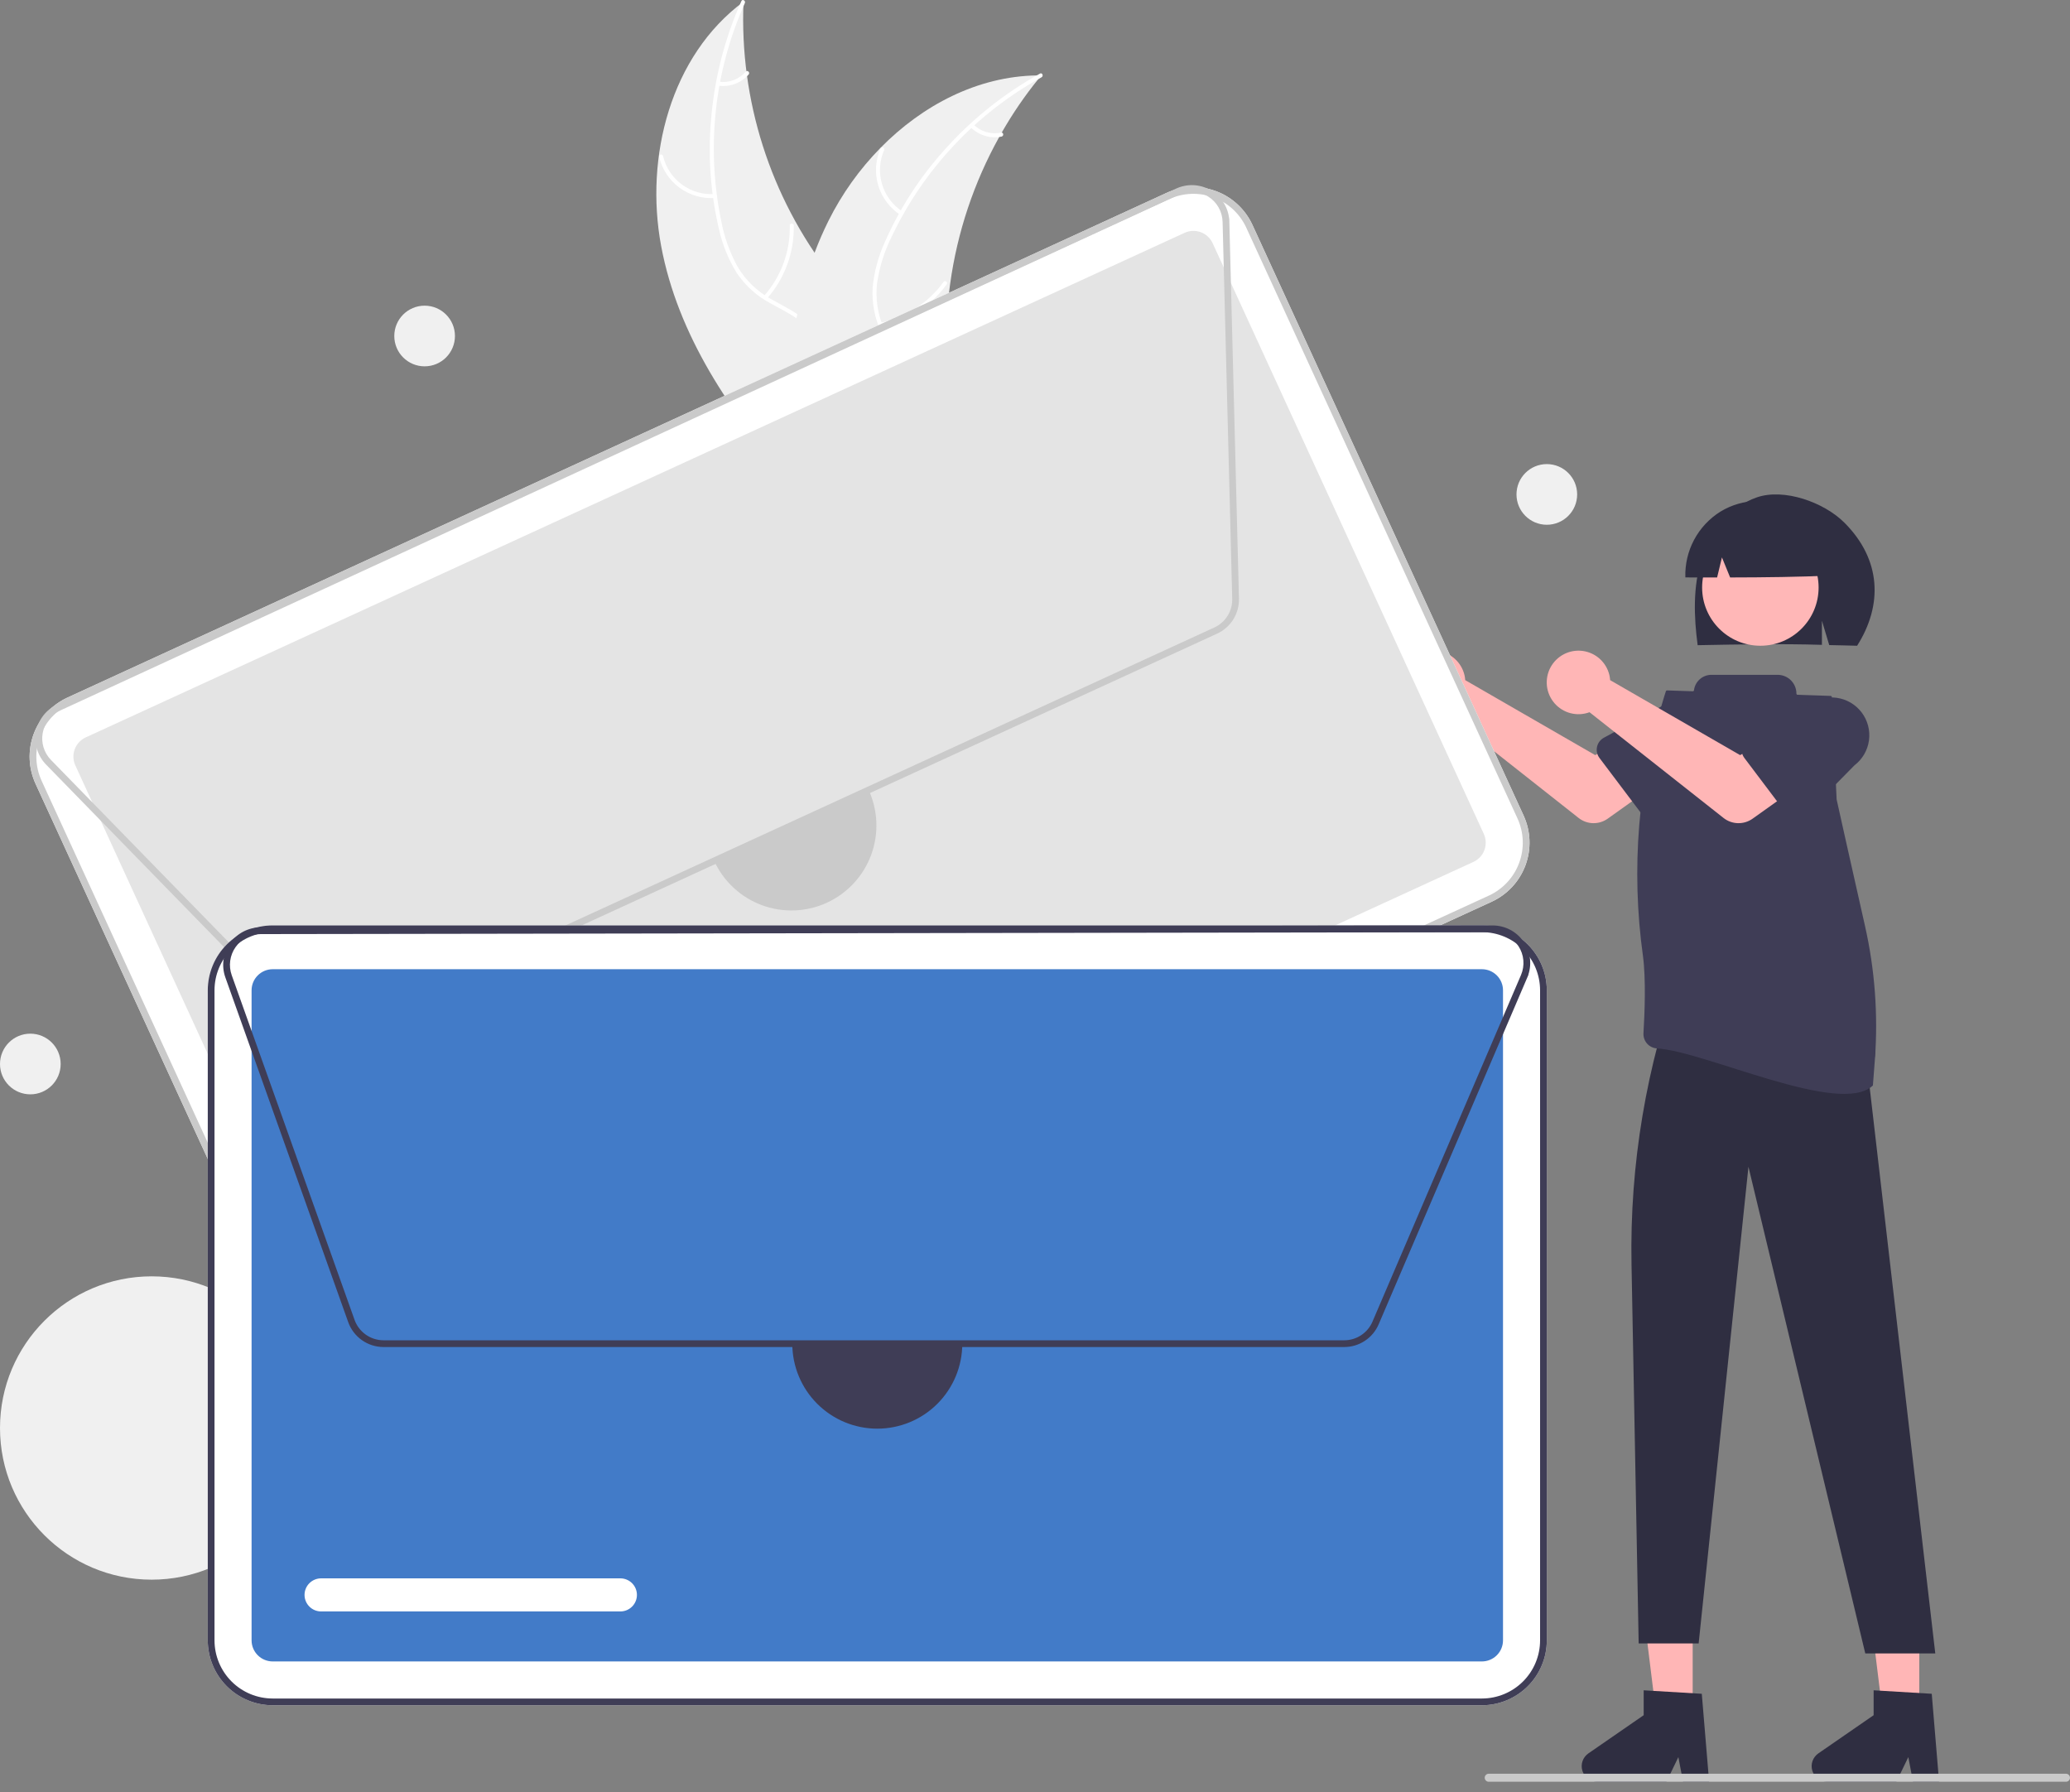 <svg width="134" height="116" viewBox="0 0 134 116" fill="none" xmlns="http://www.w3.org/2000/svg">
<rect x="0" y="0" width="134" height="116" fill="#808080" stroke="none"/>
<g clip-path="url(#clip0_73_1200)">
<path d="M42.799 15.925C41.722 10.159 43.418 3.601 48.131 0.111C47.864 6.483 49.86 12.745 53.764 17.787C55.278 19.727 57.162 21.726 57.104 24.185C57.067 25.715 56.24 27.14 55.149 28.214C54.059 29.288 52.716 30.062 51.388 30.824L51.182 31.146C47.291 26.757 43.876 21.689 42.799 15.925Z" fill="#F0F0F0"/>
<path d="M48.217 0.199C46.237 4.631 45.703 9.575 46.693 14.327C46.887 15.354 47.243 16.344 47.746 17.26C48.264 18.137 49.009 18.859 49.901 19.35C50.723 19.826 51.62 20.217 52.312 20.884C52.662 21.23 52.934 21.647 53.111 22.106C53.289 22.566 53.367 23.057 53.341 23.549C53.307 24.775 52.836 25.917 52.335 27.017C51.78 28.239 51.183 29.499 51.219 30.872C51.224 31.039 50.965 31.036 50.961 30.869C50.898 28.48 52.626 26.561 53.011 24.268C53.19 23.198 53.049 22.067 52.297 21.238C51.639 20.513 50.715 20.109 49.878 19.635C49 19.168 48.251 18.493 47.694 17.67C47.146 16.782 46.753 15.808 46.532 14.788C45.998 12.501 45.827 10.144 46.025 7.803C46.235 5.131 46.902 2.514 47.995 0.067C48.063 -0.085 48.285 0.049 48.217 0.199L48.217 0.199Z" fill="white"/>
<path d="M46.284 12.815C45.464 12.873 44.65 12.637 43.988 12.151C43.326 11.664 42.858 10.957 42.669 10.158C42.631 9.996 42.881 9.929 42.919 10.091C43.094 10.837 43.529 11.495 44.147 11.947C44.765 12.399 45.523 12.615 46.287 12.557C46.453 12.544 46.449 12.803 46.284 12.815Z" fill="white"/>
<path d="M49.452 19.164C50.565 17.906 51.163 16.274 51.126 14.594C51.122 14.428 51.381 14.431 51.384 14.597C51.419 16.345 50.794 18.042 49.633 19.349C49.522 19.474 49.342 19.288 49.452 19.164Z" fill="white"/>
<path d="M46.538 5.292C46.86 5.336 47.188 5.299 47.492 5.185C47.796 5.07 48.067 4.882 48.281 4.638C48.39 4.512 48.57 4.697 48.462 4.822C48.224 5.092 47.925 5.299 47.589 5.426C47.253 5.553 46.892 5.595 46.536 5.55C46.502 5.549 46.47 5.535 46.446 5.51C46.422 5.486 46.408 5.454 46.408 5.42C46.408 5.386 46.422 5.353 46.447 5.329C46.471 5.305 46.504 5.292 46.538 5.292Z" fill="white"/>
<path d="M67.407 4.88C67.341 4.961 67.275 5.041 67.21 5.124C66.329 6.211 65.539 7.368 64.846 8.583C64.791 8.676 64.736 8.772 64.684 8.866C63.045 11.812 61.968 15.036 61.507 18.375C61.324 19.704 61.243 21.045 61.264 22.386C61.293 24.238 61.472 26.244 60.904 27.947C60.847 28.126 60.779 28.3 60.7 28.47L51.59 31.373C51.566 31.369 51.542 31.367 51.518 31.364L51.16 31.496C51.154 31.427 51.149 31.355 51.143 31.286C51.14 31.246 51.138 31.206 51.135 31.166C51.133 31.139 51.131 31.112 51.128 31.087C51.127 31.078 51.127 31.07 51.127 31.063C51.124 31.038 51.123 31.016 51.121 30.994C51.094 30.592 51.069 30.19 51.048 29.787C51.047 29.785 51.047 29.785 51.049 29.782C50.892 26.712 50.991 23.601 51.559 20.604C51.576 20.513 51.592 20.421 51.613 20.33C51.877 18.98 52.25 17.654 52.729 16.366C52.994 15.661 53.294 14.97 53.629 14.296C54.497 12.555 55.633 10.961 56.996 9.573C59.714 6.807 63.287 4.941 67.115 4.882C67.213 4.88 67.308 4.879 67.407 4.88Z" fill="#F0F0F0"/>
<path d="M67.424 5.002C63.174 7.348 59.772 10.974 57.7 15.364C57.237 16.301 56.925 17.306 56.775 18.34C56.662 19.352 56.821 20.377 57.237 21.306C57.608 22.181 58.089 23.033 58.24 23.983C58.31 24.47 58.277 24.966 58.142 25.44C58.007 25.913 57.773 26.353 57.456 26.73C56.691 27.689 55.627 28.316 54.566 28.893C53.386 29.535 52.152 30.182 51.353 31.3C51.257 31.435 51.052 31.277 51.149 31.142C52.538 29.196 55.072 28.704 56.76 27.105C57.548 26.359 58.115 25.371 58.014 24.256C57.925 23.281 57.431 22.402 57.048 21.52C56.629 20.619 56.436 19.629 56.488 18.636C56.585 17.597 56.858 16.583 57.295 15.636C58.245 13.488 59.528 11.503 61.095 9.753C62.872 7.746 64.98 6.058 67.326 4.762C67.472 4.682 67.568 4.922 67.424 5.002Z" fill="white"/>
<path d="M58.284 13.911C57.595 13.463 57.087 12.786 56.851 11.998C56.616 11.211 56.668 10.365 56.998 9.612C57.065 9.46 57.305 9.558 57.237 9.71C56.928 10.41 56.88 11.198 57.101 11.931C57.322 12.664 57.797 13.293 58.442 13.706C58.582 13.796 58.423 14.001 58.284 13.911Z" fill="white"/>
<path d="M56.991 20.888C58.638 20.553 60.097 19.61 61.079 18.247C61.177 18.112 61.381 18.27 61.284 18.405C60.26 19.822 58.739 20.8 57.024 21.145C56.861 21.177 56.829 20.921 56.991 20.888V20.888Z" fill="white"/>
<path d="M63.017 8.057C63.248 8.286 63.532 8.454 63.843 8.545C64.155 8.637 64.484 8.651 64.802 8.584C64.965 8.549 64.997 8.805 64.836 8.84C64.484 8.912 64.12 8.897 63.776 8.796C63.431 8.696 63.117 8.512 62.859 8.262C62.833 8.24 62.816 8.209 62.812 8.176C62.807 8.142 62.816 8.108 62.836 8.08C62.857 8.053 62.888 8.036 62.922 8.031C62.956 8.027 62.99 8.036 63.017 8.057V8.057Z" fill="white"/>
<path d="M94.804 43.702C94.828 43.807 94.843 43.915 94.85 44.023L103.265 48.877L105.31 47.7L107.49 50.554L104.072 52.991C103.796 53.187 103.464 53.289 103.125 53.281C102.786 53.273 102.458 53.155 102.192 52.945L93.516 46.1C93.124 46.245 92.698 46.267 92.293 46.164C91.888 46.06 91.525 45.836 91.251 45.521C90.977 45.206 90.805 44.815 90.758 44.4C90.712 43.986 90.793 43.566 90.99 43.198C91.188 42.831 91.493 42.532 91.865 42.341C92.236 42.151 92.657 42.078 93.071 42.133C93.485 42.188 93.872 42.367 94.182 42.647C94.491 42.928 94.708 43.295 94.804 43.702Z" fill="#FFB6B6"/>
<path d="M103.382 48.342C103.408 48.218 103.462 48.102 103.537 48C103.613 47.899 103.71 47.815 103.821 47.754L107.706 45.638C108.223 45.247 108.875 45.078 109.517 45.167C110.159 45.256 110.739 45.595 111.131 46.112C111.523 46.628 111.694 47.279 111.607 47.921C111.519 48.563 111.181 49.145 110.666 49.538L107.552 52.701C107.463 52.791 107.356 52.861 107.238 52.906C107.119 52.951 106.993 52.97 106.866 52.962C106.74 52.954 106.617 52.918 106.505 52.858C106.394 52.798 106.297 52.714 106.22 52.613L103.54 49.059C103.463 48.958 103.41 48.842 103.382 48.718C103.355 48.594 103.355 48.466 103.382 48.342Z" fill="#3F3D56"/>
<path d="M110.146 36.208C110.705 34.427 111.976 32.793 113.734 32.191C115.492 31.589 118.066 32.506 119.388 33.823C121.805 36.232 121.88 39.182 120.219 41.797C119.888 41.78 118.748 41.767 118.414 41.754L117.941 40.178V41.739C115.331 41.658 112.614 41.709 109.896 41.761C109.652 39.909 109.587 37.989 110.146 36.208Z" fill="#2F2E41"/>
<path d="M109.574 110.807H107.194L106.062 101.626L109.575 101.626L109.574 110.807Z" fill="#FFB6B6"/>
<path d="M124.244 110.807H121.864L120.732 101.626L124.245 101.626L124.244 110.807Z" fill="#FFB6B6"/>
<path d="M117.294 54.416L117.833 55.819L117.725 57.221L107.17 60.877L107.693 54.74L108.88 53.338L117.294 54.416Z" fill="#FFB6B6"/>
<path d="M113.956 41.797C116.039 41.797 117.726 40.109 117.726 38.027C117.726 35.945 116.039 34.257 113.956 34.257C111.874 34.257 110.186 35.945 110.186 38.027C110.186 40.109 111.874 41.797 113.956 41.797Z" fill="#FFB7B7"/>
<path d="M119.657 60.852V63.248C119.657 63.248 122.462 66.892 120.952 69.697L125.279 107.021H120.748L113.185 75.522L109.961 106.374H106.078L105.615 81.837C105.493 75.383 106.571 68.962 108.793 62.901V62.901L119.657 60.852Z" fill="#2F2E41"/>
<path d="M111.366 33.118C112.09 32.676 112.92 32.437 113.768 32.426C114.617 32.415 115.452 32.632 116.188 33.054C116.924 33.477 117.533 34.089 117.951 34.827C118.369 35.565 118.581 36.402 118.565 37.251C116.458 37.347 114.244 37.373 111.999 37.377L111.469 36.079L111.156 37.378C110.472 37.378 109.787 37.377 109.1 37.375C109.072 36.529 109.267 35.691 109.664 34.944C110.062 34.197 110.649 33.567 111.366 33.118Z" fill="#2F2E41"/>
<path d="M110.639 115.327H108.95L108.648 113.732L107.876 115.327H103.396C103.182 115.327 102.973 115.258 102.8 115.131C102.627 115.004 102.499 114.824 102.435 114.619C102.371 114.414 102.374 114.194 102.444 113.991C102.514 113.788 102.648 113.613 102.824 113.491L106.402 111.02V109.408L110.164 109.633L110.639 115.327Z" fill="#2F2E41"/>
<path d="M125.525 115.327H123.836L123.534 113.732L122.762 115.327H118.282C118.068 115.327 117.859 115.258 117.686 115.131C117.513 115.004 117.385 114.824 117.321 114.619C117.257 114.414 117.26 114.194 117.33 113.991C117.4 113.788 117.534 113.613 117.71 113.491L121.288 111.02V109.408L125.05 109.633L125.525 115.327Z" fill="#2F2E41"/>
<path d="M121.373 68.535C121.582 65.656 121.366 62.761 120.732 59.944C119.931 56.39 118.914 51.867 118.894 51.75C118.894 51.747 118.893 51.745 118.893 51.743L118.583 45.117C118.582 45.098 118.574 45.08 118.56 45.066C118.547 45.053 118.529 45.045 118.509 45.044L116.364 44.972C116.344 44.971 116.326 44.963 116.312 44.949C116.298 44.935 116.29 44.916 116.29 44.896C116.29 44.736 116.259 44.578 116.198 44.43C116.136 44.282 116.047 44.148 115.934 44.035C115.821 43.922 115.687 43.833 115.539 43.771C115.391 43.71 115.233 43.679 115.073 43.679H110.789C110.511 43.679 110.243 43.78 110.035 43.964C109.827 44.148 109.693 44.401 109.659 44.676C109.657 44.695 109.648 44.713 109.634 44.725C109.619 44.738 109.601 44.745 109.582 44.744L107.915 44.688C107.898 44.688 107.882 44.693 107.868 44.702C107.854 44.712 107.844 44.726 107.839 44.742L107.723 45.11C106.04 50.53 105.573 56.254 106.355 61.875C106.556 63.371 106.465 65.62 106.389 66.873C106.381 66.996 106.398 67.118 106.438 67.234C106.478 67.35 106.54 67.457 106.622 67.549C106.703 67.641 106.802 67.716 106.913 67.769C107.023 67.823 107.143 67.854 107.266 67.861C110.365 68.039 119.14 72.285 121.241 70.258C121.246 70.253 121.302 69.505 121.373 68.535Z" fill="#3F3D56"/>
<path d="M104.184 43.702C104.208 43.807 104.224 43.915 104.231 44.023L112.646 48.877L114.691 47.7L116.871 50.554L113.453 52.991C113.177 53.187 112.844 53.289 112.505 53.281C112.166 53.273 111.839 53.155 111.573 52.945L102.896 46.1C102.505 46.245 102.078 46.267 101.674 46.164C101.269 46.06 100.906 45.836 100.632 45.521C100.358 45.206 100.186 44.815 100.139 44.4C100.093 43.986 100.174 43.566 100.371 43.198C100.569 42.831 100.874 42.532 101.245 42.341C101.617 42.151 102.038 42.078 102.452 42.133C102.866 42.188 103.253 42.367 103.563 42.647C103.872 42.928 104.089 43.295 104.184 43.702Z" fill="#FFB6B6"/>
<path d="M112.763 48.342C112.789 48.218 112.842 48.101 112.918 48C112.994 47.898 113.091 47.815 113.202 47.754L117.087 45.637C117.604 45.247 118.255 45.078 118.897 45.167C119.539 45.256 120.12 45.596 120.511 46.112C120.903 46.628 121.074 47.279 120.987 47.921C120.9 48.563 120.562 49.144 120.047 49.537L116.933 52.7C116.844 52.791 116.737 52.861 116.618 52.906C116.5 52.951 116.373 52.97 116.247 52.962C116.121 52.953 115.998 52.918 115.886 52.858C115.775 52.797 115.677 52.714 115.601 52.613L112.92 49.059C112.844 48.958 112.791 48.841 112.763 48.717C112.736 48.594 112.736 48.465 112.763 48.342Z" fill="#3F3D56"/>
<path d="M9.817 102.247C15.239 102.247 19.634 97.852 19.634 92.43C19.634 87.008 15.239 82.613 9.817 82.613C4.395 82.613 0 87.008 0 92.43C0 97.852 4.395 102.247 9.817 102.247Z" fill="#F0F0F0"/>
<path d="M96.566 58.364L25.424 91.027C24.412 91.49 23.257 91.533 22.212 91.146C21.168 90.759 20.32 89.974 19.854 88.962L2.298 50.724C1.835 49.711 1.792 48.556 2.179 47.512C2.566 46.467 3.352 45.619 4.363 45.153L75.505 12.491C76.517 12.027 77.672 11.985 78.717 12.372C79.761 12.759 80.609 13.544 81.075 14.556L98.631 52.794C99.094 53.807 99.137 54.962 98.75 56.006C98.363 57.05 97.578 57.898 96.566 58.364Z" fill="white"/>
<path d="M5.546 47.731C5.218 47.882 4.963 48.158 4.837 48.497C4.711 48.836 4.725 49.211 4.876 49.54L22.432 87.779C22.583 88.107 22.858 88.362 23.198 88.488C23.537 88.614 23.912 88.6 24.241 88.45L95.383 55.787C95.711 55.636 95.967 55.36 96.092 55.021C96.218 54.682 96.204 54.306 96.054 53.977L78.498 15.739C78.346 15.41 78.071 15.155 77.731 15.03C77.392 14.904 77.017 14.918 76.688 15.068L5.546 47.731Z" fill="#E4E4E4"/>
<path d="M96.566 58.364L25.424 91.027C24.412 91.49 23.257 91.533 22.212 91.146C21.168 90.759 20.32 89.974 19.854 88.962L2.298 50.724C1.835 49.711 1.792 48.556 2.179 47.512C2.566 46.467 3.352 45.619 4.363 45.153L75.505 12.491C76.517 12.027 77.672 11.985 78.717 12.372C79.761 12.759 80.609 13.544 81.075 14.556L98.631 52.794C99.094 53.807 99.137 54.962 98.75 56.006C98.363 57.05 97.578 57.898 96.566 58.364ZM4.545 45.55C3.639 45.967 2.935 46.727 2.588 47.663C2.241 48.599 2.279 49.634 2.695 50.541L20.251 88.78C20.668 89.686 21.428 90.39 22.364 90.737C23.3 91.084 24.335 91.046 25.242 90.63L96.384 57.968C97.29 57.55 97.994 56.79 98.341 55.855C98.688 54.919 98.65 53.884 98.234 52.976L80.678 14.738C80.261 13.831 79.501 13.127 78.565 12.78C77.629 12.434 76.594 12.472 75.687 12.887L4.545 45.55Z" fill="#CACACA"/>
<path d="M78.79 41.013L22.272 66.961C21.817 67.169 21.308 67.232 20.816 67.141C20.324 67.049 19.872 66.808 19.522 66.45L2.986 49.492C2.715 49.214 2.514 48.875 2.402 48.504C2.289 48.132 2.267 47.739 2.337 47.356C2.408 46.974 2.57 46.615 2.808 46.309C3.047 46.002 3.355 45.757 3.708 45.594L76.139 12.205C76.487 12.045 76.868 11.969 77.251 11.984C77.634 12 78.008 12.106 78.343 12.293C78.677 12.481 78.962 12.745 79.174 13.064C79.387 13.383 79.521 13.748 79.565 14.129L79.575 14.129L80.203 38.746C80.215 39.221 80.088 39.688 79.837 40.092C79.585 40.495 79.221 40.815 78.79 41.013ZM76.324 12.6L3.89 45.991C3.601 46.124 3.348 46.325 3.152 46.576C2.957 46.828 2.824 47.123 2.766 47.436C2.708 47.749 2.726 48.072 2.819 48.377C2.912 48.681 3.076 48.96 3.298 49.188L19.834 66.145C20.122 66.439 20.492 66.637 20.896 66.712C21.299 66.787 21.716 66.735 22.09 66.565L78.608 40.616C78.962 40.454 79.26 40.191 79.466 39.861C79.672 39.53 79.777 39.146 79.767 38.757L79.144 14.358L79.231 14.356L79.144 14.358C79.135 14.029 79.046 13.707 78.882 13.421C78.719 13.135 78.487 12.894 78.207 12.72C77.928 12.546 77.609 12.444 77.281 12.423C76.952 12.402 76.623 12.463 76.324 12.6Z" fill="#CACACA"/>
<path d="M43.348 76.116L25.739 84.201C25.611 84.259 25.473 84.292 25.333 84.298C25.192 84.303 25.052 84.281 24.92 84.232C24.788 84.183 24.667 84.109 24.564 84.013C24.461 83.918 24.378 83.803 24.319 83.675C24.26 83.547 24.227 83.409 24.222 83.268C24.217 83.128 24.239 82.987 24.288 82.856C24.337 82.724 24.412 82.603 24.507 82.5C24.603 82.397 24.718 82.313 24.846 82.255L42.455 74.17C42.712 74.052 43.007 74.041 43.273 74.14C43.539 74.239 43.755 74.439 43.873 74.697C43.991 74.955 44.003 75.249 43.904 75.515C43.806 75.781 43.605 75.998 43.348 76.116Z" fill="white"/>
<path d="M56.23 51.13C56.532 51.787 56.702 52.496 56.73 53.219C56.758 53.941 56.643 54.662 56.392 55.34C56.141 56.018 55.759 56.64 55.267 57.17C54.776 57.7 54.185 58.129 53.528 58.43C52.871 58.732 52.161 58.901 51.438 58.928C50.716 58.955 49.995 58.84 49.317 58.588C48.639 58.337 48.018 57.954 47.488 57.462C46.958 56.97 46.531 56.378 46.23 55.721" fill="#CACACA"/>
<path d="M95.932 110.376H17.65C16.537 110.374 15.469 109.931 14.681 109.144C13.894 108.356 13.451 107.289 13.45 106.175V64.099C13.451 62.985 13.894 61.918 14.681 61.13C15.469 60.343 16.537 59.9 17.65 59.898H95.932C97.045 59.9 98.113 60.343 98.9 61.13C99.688 61.918 100.131 62.985 100.132 64.099V106.175C100.131 107.289 99.688 108.356 98.9 109.144C98.113 109.931 97.045 110.374 95.932 110.376Z" fill="white"/>
<path d="M17.651 62.734C17.289 62.735 16.942 62.879 16.686 63.135C16.43 63.39 16.286 63.737 16.286 64.099V106.175C16.286 106.537 16.43 106.884 16.686 107.139C16.942 107.395 17.289 107.539 17.651 107.54H95.932C96.294 107.539 96.64 107.395 96.896 107.139C97.152 106.884 97.296 106.537 97.296 106.175V64.099C97.296 63.737 97.152 63.39 96.896 63.135C96.64 62.879 96.294 62.735 95.932 62.734H17.651Z" fill="#427BC8"/>
<path d="M95.932 110.376H17.65C16.537 110.374 15.469 109.931 14.681 109.144C13.894 108.356 13.451 107.289 13.45 106.175V64.099C13.451 62.985 13.894 61.918 14.681 61.13C15.469 60.343 16.537 59.9 17.65 59.898H95.932C97.045 59.9 98.113 60.343 98.9 61.13C99.688 61.918 100.131 62.985 100.132 64.099V106.175C100.131 107.289 99.688 108.356 98.9 109.144C98.113 109.931 97.045 110.374 95.932 110.376ZM17.65 60.335C16.652 60.336 15.695 60.733 14.99 61.438C14.284 62.144 13.887 63.101 13.886 64.099V106.175C13.887 107.173 14.284 108.13 14.99 108.836C15.695 109.541 16.652 109.938 17.65 109.939H95.932C96.93 109.938 97.886 109.541 98.592 108.836C99.298 108.13 99.695 107.173 99.696 106.175V64.099C99.695 63.101 99.298 62.144 98.592 61.438C97.886 60.733 96.93 60.336 95.932 60.335H17.65Z" fill="#3F3D56"/>
<path d="M87.017 87.189H24.827C24.326 87.188 23.838 87.033 23.429 86.744C23.02 86.456 22.71 86.048 22.541 85.577L14.589 63.266C14.458 62.901 14.418 62.509 14.47 62.124C14.523 61.739 14.667 61.372 14.89 61.054C15.114 60.737 15.411 60.478 15.755 60.298C16.1 60.119 16.483 60.026 16.871 60.025L96.627 59.902C97.011 59.902 97.389 59.992 97.731 60.166C98.072 60.34 98.368 60.592 98.594 60.902C98.819 61.212 98.968 61.571 99.028 61.95C99.088 62.328 99.057 62.716 98.938 63.081L98.947 63.084L89.247 85.718C89.06 86.155 88.749 86.527 88.353 86.788C87.956 87.05 87.492 87.189 87.017 87.189ZM96.631 60.339L16.872 60.461C16.553 60.462 16.239 60.539 15.957 60.686C15.674 60.833 15.431 61.045 15.247 61.306C15.064 61.566 14.946 61.867 14.903 62.183C14.86 62.498 14.893 62.82 15 63.12L22.952 85.43C23.09 85.817 23.345 86.151 23.68 86.388C24.016 86.624 24.416 86.752 24.827 86.752H87.017C87.406 86.753 87.787 86.638 88.112 86.424C88.438 86.21 88.693 85.904 88.846 85.546L98.46 63.113L98.54 63.147L98.46 63.113C98.59 62.81 98.642 62.48 98.613 62.152C98.584 61.824 98.474 61.508 98.292 61.233C98.111 60.958 97.864 60.733 97.574 60.577C97.284 60.42 96.96 60.339 96.631 60.339Z" fill="#3F3D56"/>
<path d="M40.161 104.303H20.785C20.501 104.303 20.229 104.19 20.028 103.989C19.827 103.789 19.714 103.516 19.714 103.233C19.714 102.949 19.827 102.676 20.028 102.476C20.229 102.275 20.501 102.162 20.785 102.162H40.161C40.444 102.162 40.717 102.275 40.917 102.476C41.118 102.676 41.231 102.949 41.231 103.233C41.231 103.516 41.118 103.789 40.917 103.989C40.717 104.19 40.444 104.303 40.161 104.303Z" fill="white"/>
<path d="M62.293 86.971C62.293 88.43 61.713 89.829 60.682 90.861C59.65 91.893 58.25 92.473 56.791 92.473C55.332 92.473 53.933 91.893 52.901 90.861C51.869 89.829 51.289 88.43 51.289 86.971" fill="#3F3D56"/>
<path d="M27.487 23.712C28.572 23.712 29.451 22.833 29.451 21.748C29.451 20.664 28.572 19.785 27.487 19.785C26.403 19.785 25.524 20.664 25.524 21.748C25.524 22.833 26.403 23.712 27.487 23.712Z" fill="#F0F0F0"/>
<path d="M1.963 70.833C3.048 70.833 3.927 69.954 3.927 68.87C3.927 67.785 3.048 66.906 1.963 66.906C0.879 66.906 0 67.785 0 68.87C0 69.954 0.879 70.833 1.963 70.833Z" fill="#F0F0F0"/>
<path d="M100.132 33.966C101.217 33.966 102.096 33.087 102.096 32.002C102.096 30.918 101.217 30.039 100.132 30.039C99.048 30.039 98.169 30.918 98.169 32.002C98.169 33.087 99.048 33.966 100.132 33.966Z" fill="#F0F0F0"/>
<path d="M133.74 115.327H96.372C96.303 115.327 96.237 115.3 96.188 115.251C96.139 115.202 96.112 115.136 96.112 115.067C96.112 114.998 96.139 114.932 96.188 114.884C96.237 114.835 96.303 114.808 96.372 114.808H133.74C133.809 114.808 133.875 114.835 133.923 114.884C133.972 114.933 133.999 114.999 133.999 115.067C133.999 115.136 133.972 115.202 133.923 115.251C133.875 115.299 133.809 115.327 133.74 115.327Z" fill="#CACACA"/>
</g>
<defs>
<clipPath id="clip0_73_1200">
<rect width="134" height="115.327" fill="white"/>
</clipPath>
</defs>
</svg>
